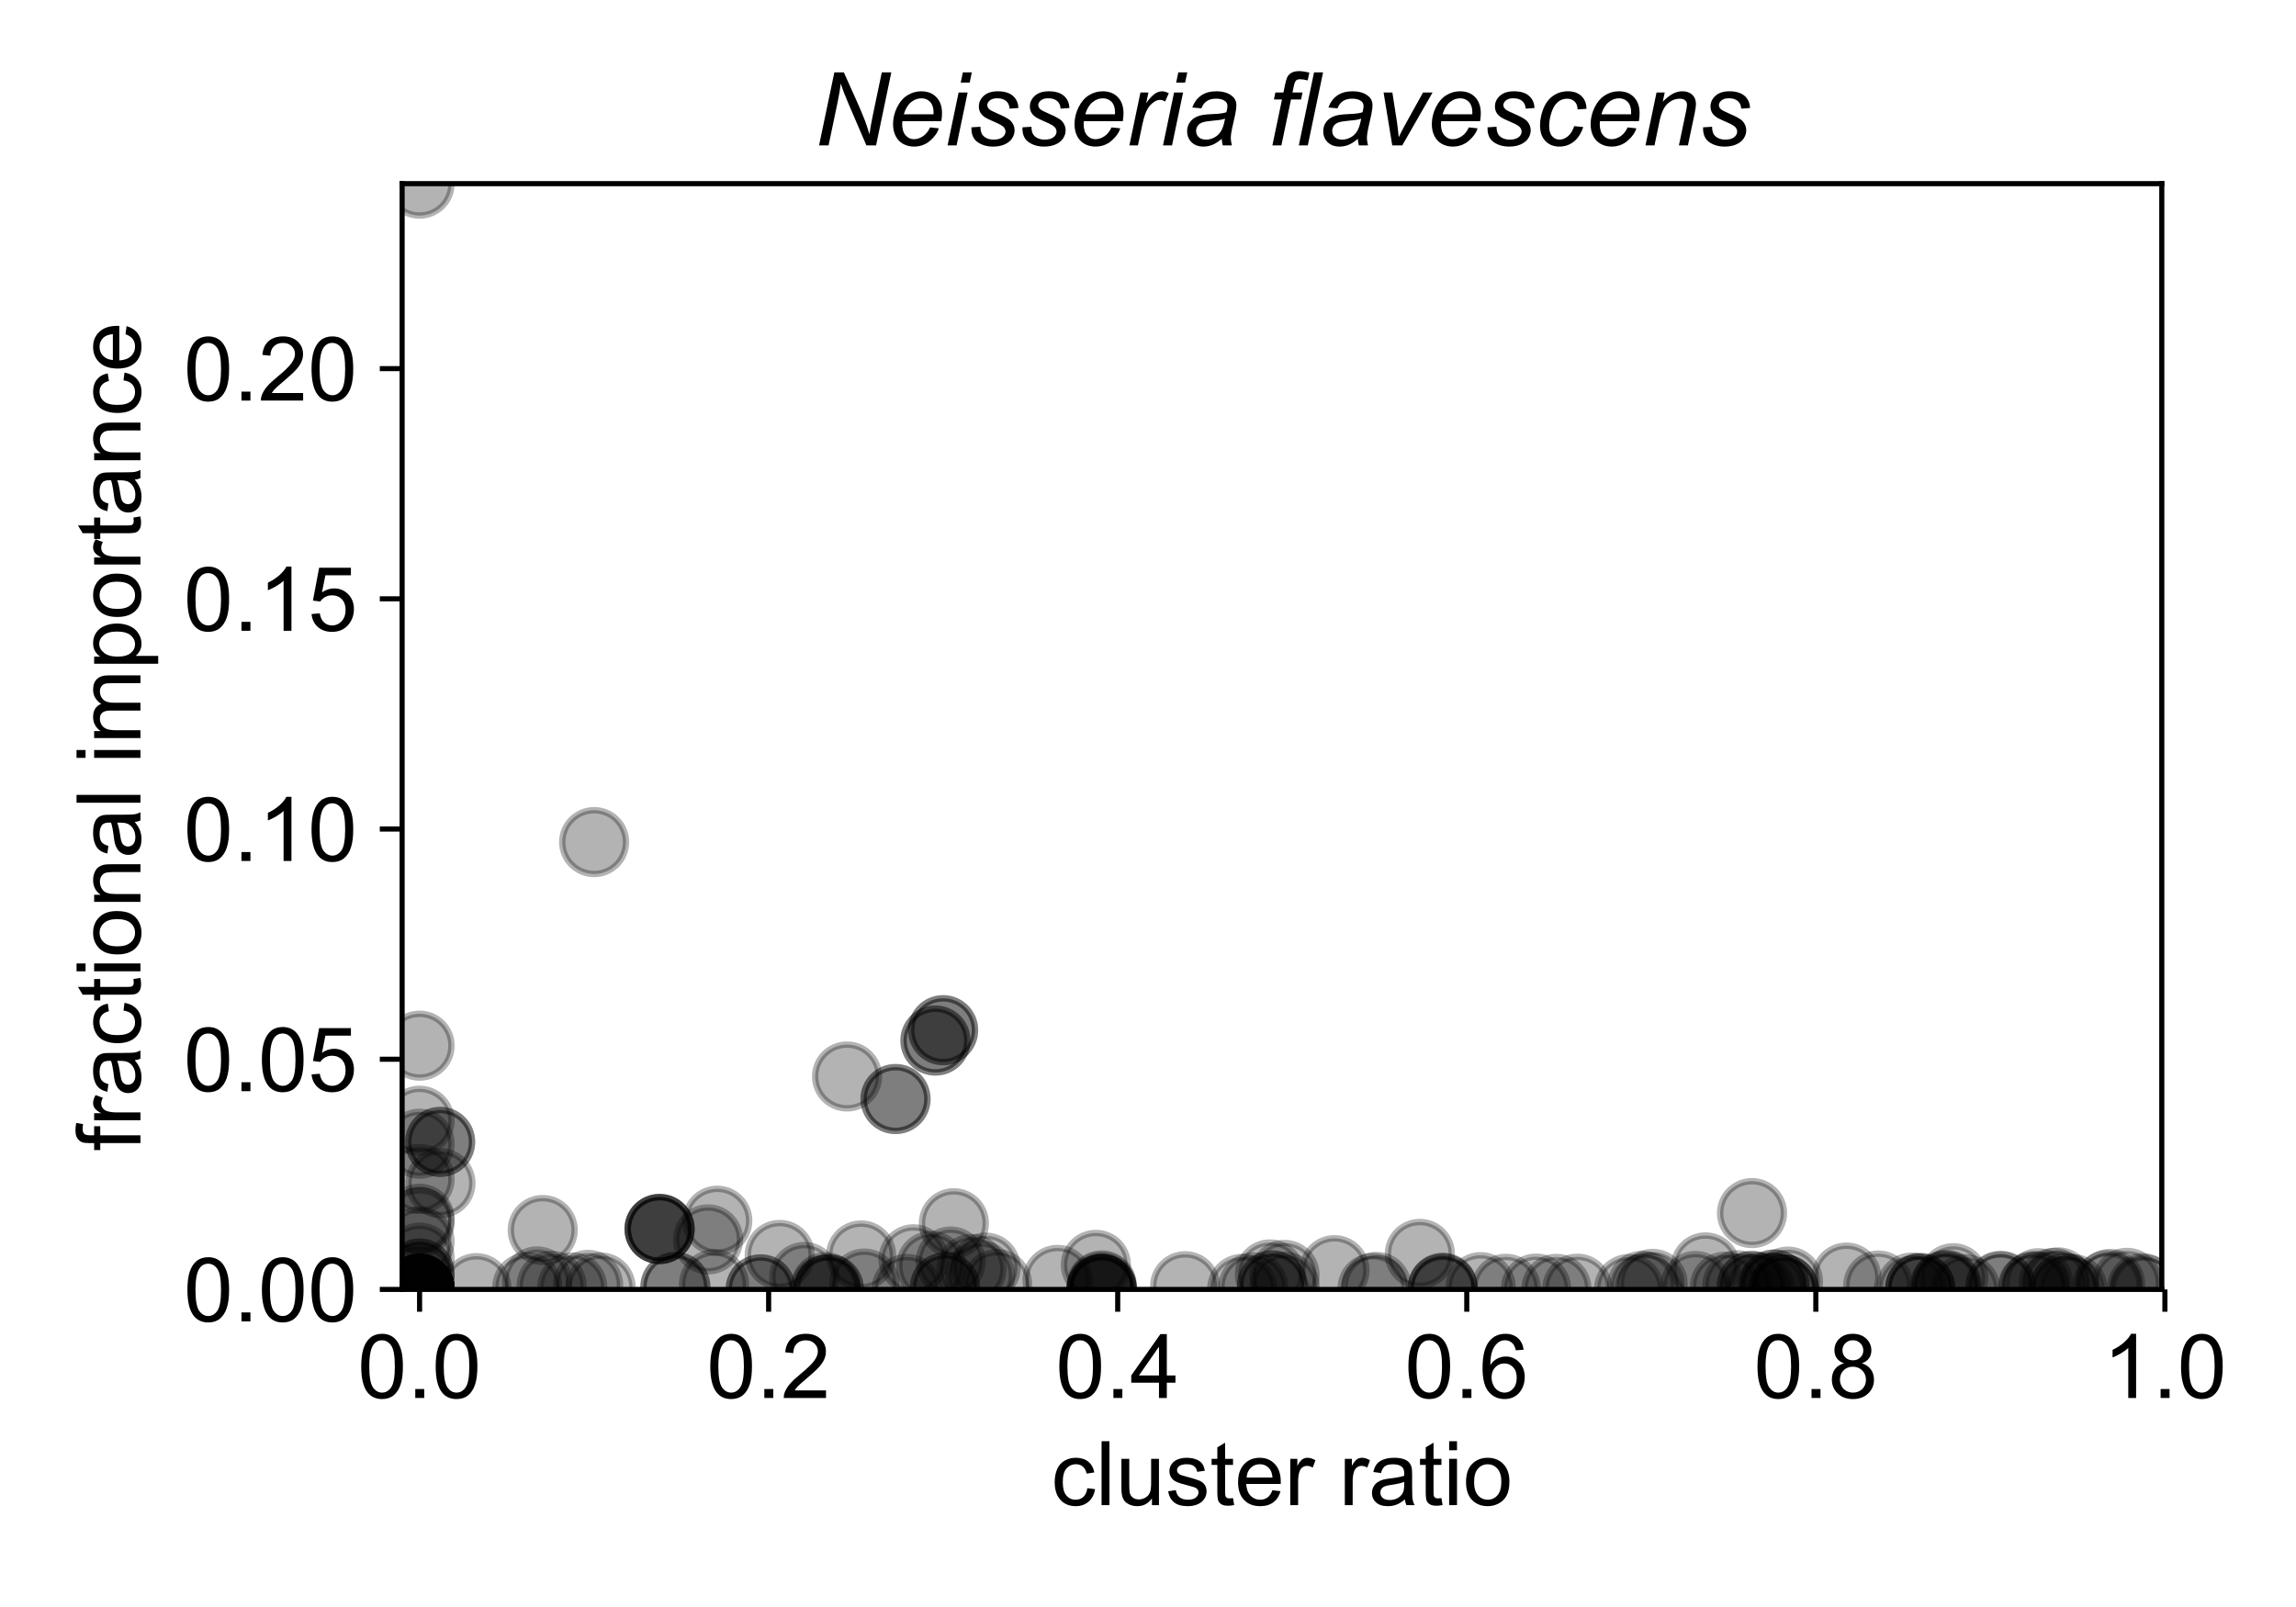 <?xml version="1.0" encoding="utf-8" standalone="no"?>
<!DOCTYPE svg PUBLIC "-//W3C//DTD SVG 1.1//EN"
  "http://www.w3.org/Graphics/SVG/1.1/DTD/svg11.dtd">
<!-- Created with matplotlib (https://matplotlib.org/) -->
<svg height="252pt" version="1.1" viewBox="0 0 360 252" width="360pt" xmlns="http://www.w3.org/2000/svg" xmlns:xlink="http://www.w3.org/1999/xlink">
 <defs>
  <style type="text/css">
*{stroke-linecap:butt;stroke-linejoin:round;}
  </style>
 </defs>
 <g id="figure_1">
  <g id="patch_1">
   <path d="M 0 252 
L 360 252 
L 360 0 
L 0 0 
z
" style="fill:#ffffff;"/>
  </g>
  <g id="axes_1">
   <g id="patch_2">
    <path d="M 63.05 202.2 
L 338.957 202.2 
L 338.957 28.8 
L 63.05 28.8 
z
" style="fill:#ffffff;"/>
   </g>
   <g id="PathCollection_1">
    <defs>
     <path d="M 0 5 
C 1.326 5 2.598 4.473 3.536 3.536 
C 4.473 2.598 5 1.326 5 0 
C 5 -1.326 4.473 -2.598 3.536 -3.536 
C 2.598 -4.473 1.326 -5 0 -5 
C -1.326 -5 -2.598 -4.473 -3.536 -3.536 
C -4.473 -2.598 -5 -1.326 -5 0 
C -5 1.326 -4.473 2.598 -3.536 3.536 
C -2.598 4.473 -1.326 5 0 5 
z
" id="m657a7d533d" style="stroke:#000000;stroke-opacity:0.3;"/>
    </defs>
    <g clip-path="url(#p3e48446764)">
     <use style="fill-opacity:0.3;stroke:#000000;stroke-opacity:0.3;" x="65.787" xlink:href="#m657a7d533d" y="202.146"/>
     <use style="fill-opacity:0.3;stroke:#000000;stroke-opacity:0.3;" x="226.213" xlink:href="#m657a7d533d" y="201.962"/>
     <use style="fill-opacity:0.3;stroke:#000000;stroke-opacity:0.3;" x="65.787" xlink:href="#m657a7d533d" y="202.14"/>
     <use style="fill-opacity:0.3;stroke:#000000;stroke-opacity:0.3;" x="65.787" xlink:href="#m657a7d533d" y="202.019"/>
     <use style="fill-opacity:0.3;stroke:#000000;stroke-opacity:0.3;" x="209.238" xlink:href="#m657a7d533d" y="199.182"/>
     <use style="fill-opacity:0.3;stroke:#000000;stroke-opacity:0.3;" x="306.256" xlink:href="#m657a7d533d" y="200.442"/>
     <use style="fill-opacity:0.3;stroke:#000000;stroke-opacity:0.3;" x="65.787" xlink:href="#m657a7d533d" y="202.2"/>
     <use style="fill-opacity:0.3;stroke:#000000;stroke-opacity:0.3;" x="185.823" xlink:href="#m657a7d533d" y="201.699"/>
     <use style="fill-opacity:0.3;stroke:#000000;stroke-opacity:0.3;" x="289.511" xlink:href="#m657a7d533d" y="200.34"/>
     <use style="fill-opacity:0.3;stroke:#000000;stroke-opacity:0.3;" x="154.546" xlink:href="#m657a7d533d" y="198.779"/>
     <use style="fill-opacity:0.3;stroke:#000000;stroke-opacity:0.3;" x="65.787" xlink:href="#m657a7d533d" y="199.71"/>
     <use style="fill-opacity:0.3;stroke:#000000;stroke-opacity:0.3;" x="244.039" xlink:href="#m657a7d533d" y="202.112"/>
     <use style="fill-opacity:0.3;stroke:#000000;stroke-opacity:0.3;" x="199.476" xlink:href="#m657a7d533d" y="201.567"/>
     <use style="fill-opacity:0.3;stroke:#000000;stroke-opacity:0.3;" x="226.213" xlink:href="#m657a7d533d" y="202.118"/>
     <use style="fill-opacity:0.3;stroke:#000000;stroke-opacity:0.3;" x="149.064" xlink:href="#m657a7d533d" y="197.822"/>
     <use style="fill-opacity:0.3;stroke:#000000;stroke-opacity:0.3;" x="65.787" xlink:href="#m657a7d533d" y="202.105"/>
     <use style="fill-opacity:0.3;stroke:#000000;stroke-opacity:0.3;" x="65.787" xlink:href="#m657a7d533d" y="202.184"/>
     <use style="fill-opacity:0.3;stroke:#000000;stroke-opacity:0.3;" x="119.262" xlink:href="#m657a7d533d" y="202.2"/>
     <use style="fill-opacity:0.3;stroke:#000000;stroke-opacity:0.3;" x="65.787" xlink:href="#m657a7d533d" y="202.166"/>
     <use style="fill-opacity:0.3;stroke:#000000;stroke-opacity:0.3;" x="93.156" xlink:href="#m657a7d533d" y="132.053"/>
     <use style="fill-opacity:0.3;stroke:#000000;stroke-opacity:0.3;" x="65.787" xlink:href="#m657a7d533d" y="202.2"/>
     <use style="fill-opacity:0.3;stroke:#000000;stroke-opacity:0.3;" x="142.18" xlink:href="#m657a7d533d" y="202.126"/>
     <use style="fill-opacity:0.3;stroke:#000000;stroke-opacity:0.3;" x="199.128" xlink:href="#m657a7d533d" y="199.848"/>
     <use style="fill-opacity:0.3;stroke:#000000;stroke-opacity:0.3;" x="153.677" xlink:href="#m657a7d533d" y="199.989"/>
     <use style="fill-opacity:0.3;stroke:#000000;stroke-opacity:0.3;" x="279.689" xlink:href="#m657a7d533d" y="202.2"/>
     <use style="fill-opacity:0.3;stroke:#000000;stroke-opacity:0.3;" x="85.097" xlink:href="#m657a7d533d" y="192.887"/>
     <use style="fill-opacity:0.3;stroke:#000000;stroke-opacity:0.3;" x="304.953" xlink:href="#m657a7d533d" y="201.644"/>
     <use style="fill-opacity:0.3;stroke:#000000;stroke-opacity:0.3;" x="313.678" xlink:href="#m657a7d533d" y="201.726"/>
     <use style="fill-opacity:0.3;stroke:#000000;stroke-opacity:0.3;" x="126.105" xlink:href="#m657a7d533d" y="200.25"/>
     <use style="fill-opacity:0.3;stroke:#000000;stroke-opacity:0.3;" x="305.198" xlink:href="#m657a7d533d" y="201.647"/>
     <use style="fill-opacity:0.3;stroke:#000000;stroke-opacity:0.3;" x="278.191" xlink:href="#m657a7d533d" y="201.443"/>
     <use style="fill-opacity:0.3;stroke:#000000;stroke-opacity:0.3;" x="146" xlink:href="#m657a7d533d" y="198.515"/>
     <use style="fill-opacity:0.3;stroke:#000000;stroke-opacity:0.3;" x="122.257" xlink:href="#m657a7d533d" y="196.789"/>
     <use style="fill-opacity:0.3;stroke:#000000;stroke-opacity:0.3;" x="65.787" xlink:href="#m657a7d533d" y="202.179"/>
     <use style="fill-opacity:0.3;stroke:#000000;stroke-opacity:0.3;" x="103.418" xlink:href="#m657a7d533d" y="192.726"/>
     <use style="fill-opacity:0.3;stroke:#000000;stroke-opacity:0.3;" x="135.017" xlink:href="#m657a7d533d" y="196.87"/>
     <use style="fill-opacity:0.3;stroke:#000000;stroke-opacity:0.3;" x="274.706" xlink:href="#m657a7d533d" y="190.229"/>
     <use style="fill-opacity:0.3;stroke:#000000;stroke-opacity:0.3;" x="129.957" xlink:href="#m657a7d533d" y="202.16"/>
     <use style="fill-opacity:0.3;stroke:#000000;stroke-opacity:0.3;" x="65.787" xlink:href="#m657a7d533d" y="202.193"/>
     <use style="fill-opacity:0.3;stroke:#000000;stroke-opacity:0.3;" x="129.957" xlink:href="#m657a7d533d" y="202.149"/>
     <use style="fill-opacity:0.3;stroke:#000000;stroke-opacity:0.3;" x="132.809" xlink:href="#m657a7d533d" y="168.808"/>
     <use style="fill-opacity:0.3;stroke:#000000;stroke-opacity:0.3;" x="65.787" xlink:href="#m657a7d533d" y="199.71"/>
     <use style="fill-opacity:0.3;stroke:#000000;stroke-opacity:0.3;" x="172.738" xlink:href="#m657a7d533d" y="201.564"/>
     <use style="fill-opacity:0.3;stroke:#000000;stroke-opacity:0.3;" x="65.787" xlink:href="#m657a7d533d" y="202.2"/>
     <use style="fill-opacity:0.3;stroke:#000000;stroke-opacity:0.3;" x="172.738" xlink:href="#m657a7d533d" y="202.175"/>
     <use style="fill-opacity:0.3;stroke:#000000;stroke-opacity:0.3;" x="65.787" xlink:href="#m657a7d533d" y="202.131"/>
     <use style="fill-opacity:0.3;stroke:#000000;stroke-opacity:0.3;" x="103.418" xlink:href="#m657a7d533d" y="192.726"/>
     <use style="fill-opacity:0.3;stroke:#000000;stroke-opacity:0.3;" x="103.418" xlink:href="#m657a7d533d" y="192.726"/>
     <use style="fill-opacity:0.3;stroke:#000000;stroke-opacity:0.3;" x="65.787" xlink:href="#m657a7d533d" y="202.131"/>
     <use style="fill-opacity:0.3;stroke:#000000;stroke-opacity:0.3;" x="140.415" xlink:href="#m657a7d533d" y="172.344"/>
     <use style="fill-opacity:0.3;stroke:#000000;stroke-opacity:0.3;" x="324.981" xlink:href="#m657a7d533d" y="202.147"/>
     <use style="fill-opacity:0.3;stroke:#000000;stroke-opacity:0.3;" x="103.418" xlink:href="#m657a7d533d" y="192.726"/>
     <use style="fill-opacity:0.3;stroke:#000000;stroke-opacity:0.3;" x="135.517" xlink:href="#m657a7d533d" y="201.279"/>
     <use style="fill-opacity:0.3;stroke:#000000;stroke-opacity:0.3;" x="129.442" xlink:href="#m657a7d533d" y="202.193"/>
     <use style="fill-opacity:0.3;stroke:#000000;stroke-opacity:0.3;" x="330.852" xlink:href="#m657a7d533d" y="201.338"/>
     <use style="fill-opacity:0.3;stroke:#000000;stroke-opacity:0.3;" x="333.497" xlink:href="#m657a7d533d" y="201.167"/>
     <use style="fill-opacity:0.3;stroke:#000000;stroke-opacity:0.3;" x="215.222" xlink:href="#m657a7d533d" y="201.986"/>
     <use style="fill-opacity:0.3;stroke:#000000;stroke-opacity:0.3;" x="65.787" xlink:href="#m657a7d533d" y="202.189"/>
     <use style="fill-opacity:0.3;stroke:#000000;stroke-opacity:0.3;" x="215.832" xlink:href="#m657a7d533d" y="201.808"/>
     <use style="fill-opacity:0.3;stroke:#000000;stroke-opacity:0.3;" x="322.008" xlink:href="#m657a7d533d" y="201.177"/>
     <use style="fill-opacity:0.3;stroke:#000000;stroke-opacity:0.3;" x="65.787" xlink:href="#m657a7d533d" y="202.2"/>
     <use style="fill-opacity:0.3;stroke:#000000;stroke-opacity:0.3;" x="89.726" xlink:href="#m657a7d533d" y="201.89"/>
     <use style="fill-opacity:0.3;stroke:#000000;stroke-opacity:0.3;" x="222.625" xlink:href="#m657a7d533d" y="196.631"/>
     <use style="fill-opacity:0.3;stroke:#000000;stroke-opacity:0.3;" x="65.787" xlink:href="#m657a7d533d" y="202.152"/>
     <use style="fill-opacity:0.3;stroke:#000000;stroke-opacity:0.3;" x="294.506" xlink:href="#m657a7d533d" y="201.589"/>
     <use style="fill-opacity:0.3;stroke:#000000;stroke-opacity:0.3;" x="275.851" xlink:href="#m657a7d533d" y="201.87"/>
     <use style="fill-opacity:0.3;stroke:#000000;stroke-opacity:0.3;" x="171.829" xlink:href="#m657a7d533d" y="198.348"/>
     <use style="fill-opacity:0.3;stroke:#000000;stroke-opacity:0.3;" x="172.738" xlink:href="#m657a7d533d" y="202.123"/>
     <use style="fill-opacity:0.3;stroke:#000000;stroke-opacity:0.3;" x="148.165" xlink:href="#m657a7d533d" y="201.872"/>
     <use style="fill-opacity:0.3;stroke:#000000;stroke-opacity:0.3;" x="323.76" xlink:href="#m657a7d533d" y="201.976"/>
     <use style="fill-opacity:0.3;stroke:#000000;stroke-opacity:0.3;" x="129.442" xlink:href="#m657a7d533d" y="201.846"/>
     <use style="fill-opacity:0.3;stroke:#000000;stroke-opacity:0.3;" x="82.674" xlink:href="#m657a7d533d" y="201.866"/>
     <use style="fill-opacity:0.3;stroke:#000000;stroke-opacity:0.3;" x="65.787" xlink:href="#m657a7d533d" y="202.162"/>
     <use style="fill-opacity:0.3;stroke:#000000;stroke-opacity:0.3;" x="301.079" xlink:href="#m657a7d533d" y="202.058"/>
     <use style="fill-opacity:0.3;stroke:#000000;stroke-opacity:0.3;" x="65.787" xlink:href="#m657a7d533d" y="179.352"/>
     <use style="fill-opacity:0.3;stroke:#000000;stroke-opacity:0.3;" x="65.787" xlink:href="#m657a7d533d" y="175.747"/>
     <use style="fill-opacity:0.3;stroke:#000000;stroke-opacity:0.3;" x="65.787" xlink:href="#m657a7d533d" y="197.214"/>
     <use style="fill-opacity:0.3;stroke:#000000;stroke-opacity:0.3;" x="65.787" xlink:href="#m657a7d533d" y="191.645"/>
     <use style="fill-opacity:0.3;stroke:#000000;stroke-opacity:0.3;" x="65.787" xlink:href="#m657a7d533d" y="184.888"/>
     <use style="fill-opacity:0.3;stroke:#000000;stroke-opacity:0.3;" x="65.787" xlink:href="#m657a7d533d" y="163.975"/>
     <use style="fill-opacity:0.3;stroke:#000000;stroke-opacity:0.3;" x="65.787" xlink:href="#m657a7d533d" y="194.676"/>
     <use style="fill-opacity:0.3;stroke:#000000;stroke-opacity:0.3;" x="65.787" xlink:href="#m657a7d533d" y="191.12"/>
     <use style="fill-opacity:0.3;stroke:#000000;stroke-opacity:0.3;" x="105.893" xlink:href="#m657a7d533d" y="201.879"/>
     <use style="fill-opacity:0.3;stroke:#000000;stroke-opacity:0.3;" x="65.787" xlink:href="#m657a7d533d" y="202.2"/>
     <use style="fill-opacity:0.3;stroke:#000000;stroke-opacity:0.3;" x="69.061" xlink:href="#m657a7d533d" y="185.532"/>
     <use style="fill-opacity:0.3;stroke:#000000;stroke-opacity:0.3;" x="111.025" xlink:href="#m657a7d533d" y="194.353"/>
     <use style="fill-opacity:0.3;stroke:#000000;stroke-opacity:0.3;" x="146.671" xlink:href="#m657a7d533d" y="163.176"/>
     <use style="fill-opacity:0.3;stroke:#000000;stroke-opacity:0.3;" x="69.013" xlink:href="#m657a7d533d" y="179.069"/>
     <use style="fill-opacity:0.3;stroke:#000000;stroke-opacity:0.3;" x="146.671" xlink:href="#m657a7d533d" y="163.176"/>
     <use style="fill-opacity:0.3;stroke:#000000;stroke-opacity:0.3;" x="69.013" xlink:href="#m657a7d533d" y="179.069"/>
     <use style="fill-opacity:0.3;stroke:#000000;stroke-opacity:0.3;" x="247.323" xlink:href="#m657a7d533d" y="202.086"/>
     <use style="fill-opacity:0.3;stroke:#000000;stroke-opacity:0.3;" x="119.262" xlink:href="#m657a7d533d" y="202.182"/>
     <use style="fill-opacity:0.3;stroke:#000000;stroke-opacity:0.3;" x="84.213" xlink:href="#m657a7d533d" y="200.946"/>
     <use style="fill-opacity:0.3;stroke:#000000;stroke-opacity:0.3;" x="65.787" xlink:href="#m657a7d533d" y="202.155"/>
     <use style="fill-opacity:0.3;stroke:#000000;stroke-opacity:0.3;" x="65.787" xlink:href="#m657a7d533d" y="202.108"/>
     <use style="fill-opacity:0.3;stroke:#000000;stroke-opacity:0.3;" x="201.43" xlink:href="#m657a7d533d" y="201.797"/>
     <use style="fill-opacity:0.3;stroke:#000000;stroke-opacity:0.3;" x="65.787" xlink:href="#m657a7d533d" y="202.183"/>
     <use style="fill-opacity:0.3;stroke:#000000;stroke-opacity:0.3;" x="94.174" xlink:href="#m657a7d533d" y="201.895"/>
     <use style="fill-opacity:0.3;stroke:#000000;stroke-opacity:0.3;" x="301.079" xlink:href="#m657a7d533d" y="202.058"/>
     <use style="fill-opacity:0.3;stroke:#000000;stroke-opacity:0.3;" x="147.875" xlink:href="#m657a7d533d" y="161.549"/>
     <use style="fill-opacity:0.3;stroke:#000000;stroke-opacity:0.3;" x="147.875" xlink:href="#m657a7d533d" y="161.549"/>
     <use style="fill-opacity:0.3;stroke:#000000;stroke-opacity:0.3;" x="92.21" xlink:href="#m657a7d533d" y="201.487"/>
     <use style="fill-opacity:0.3;stroke:#000000;stroke-opacity:0.3;" x="313.694" xlink:href="#m657a7d533d" y="201.629"/>
     <use style="fill-opacity:0.3;stroke:#000000;stroke-opacity:0.3;" x="65.787" xlink:href="#m657a7d533d" y="200.404"/>
     <use style="fill-opacity:0.3;stroke:#000000;stroke-opacity:0.3;" x="318.743" xlink:href="#m657a7d533d" y="201.833"/>
     <use style="fill-opacity:0.3;stroke:#000000;stroke-opacity:0.3;" x="305.176" xlink:href="#m657a7d533d" y="201.452"/>
     <use style="fill-opacity:0.3;stroke:#000000;stroke-opacity:0.3;" x="240.84" xlink:href="#m657a7d533d" y="202.067"/>
     <use style="fill-opacity:0.3;stroke:#000000;stroke-opacity:0.3;" x="201.414" xlink:href="#m657a7d533d" y="199.924"/>
     <use style="fill-opacity:0.3;stroke:#000000;stroke-opacity:0.3;" x="270.464" xlink:href="#m657a7d533d" y="201.774"/>
     <use style="fill-opacity:0.3;stroke:#000000;stroke-opacity:0.3;" x="272.42" xlink:href="#m657a7d533d" y="201.548"/>
     <use style="fill-opacity:0.3;stroke:#000000;stroke-opacity:0.3;" x="140.415" xlink:href="#m657a7d533d" y="172.344"/>
     <use style="fill-opacity:0.3;stroke:#000000;stroke-opacity:0.3;" x="65.787" xlink:href="#m657a7d533d" y="202.193"/>
     <use style="fill-opacity:0.3;stroke:#000000;stroke-opacity:0.3;" x="65.787" xlink:href="#m657a7d533d" y="28.8"/>
     <use style="fill-opacity:0.3;stroke:#000000;stroke-opacity:0.3;" x="65.787" xlink:href="#m657a7d533d" y="202.2"/>
     <use style="fill-opacity:0.3;stroke:#000000;stroke-opacity:0.3;" x="112.467" xlink:href="#m657a7d533d" y="191.425"/>
     <use style="fill-opacity:0.3;stroke:#000000;stroke-opacity:0.3;" x="149.559" xlink:href="#m657a7d533d" y="191.818"/>
     <use style="fill-opacity:0.3;stroke:#000000;stroke-opacity:0.3;" x="172.738" xlink:href="#m657a7d533d" y="202.123"/>
     <use style="fill-opacity:0.3;stroke:#000000;stroke-opacity:0.3;" x="323.76" xlink:href="#m657a7d533d" y="201.976"/>
     <use style="fill-opacity:0.3;stroke:#000000;stroke-opacity:0.3;" x="148.165" xlink:href="#m657a7d533d" y="201.872"/>
     <use style="fill-opacity:0.3;stroke:#000000;stroke-opacity:0.3;" x="152.33" xlink:href="#m657a7d533d" y="198.996"/>
     <use style="fill-opacity:0.3;stroke:#000000;stroke-opacity:0.3;" x="65.787" xlink:href="#m657a7d533d" y="202.189"/>
     <use style="fill-opacity:0.3;stroke:#000000;stroke-opacity:0.3;" x="143.234" xlink:href="#m657a7d533d" y="197.476"/>
     <use style="fill-opacity:0.3;stroke:#000000;stroke-opacity:0.3;" x="65.787" xlink:href="#m657a7d533d" y="202.193"/>
     <use style="fill-opacity:0.3;stroke:#000000;stroke-opacity:0.3;" x="279.689" xlink:href="#m657a7d533d" y="202.2"/>
     <use style="fill-opacity:0.3;stroke:#000000;stroke-opacity:0.3;" x="65.787" xlink:href="#m657a7d533d" y="202.199"/>
     <use style="fill-opacity:0.3;stroke:#000000;stroke-opacity:0.3;" x="65.787" xlink:href="#m657a7d533d" y="202.135"/>
     <use style="fill-opacity:0.3;stroke:#000000;stroke-opacity:0.3;" x="267.413" xlink:href="#m657a7d533d" y="198.747"/>
     <use style="fill-opacity:0.3;stroke:#000000;stroke-opacity:0.3;" x="330.476" xlink:href="#m657a7d533d" y="201.535"/>
     <use style="fill-opacity:0.3;stroke:#000000;stroke-opacity:0.3;" x="308.168" xlink:href="#m657a7d533d" y="202.172"/>
     <use style="fill-opacity:0.3;stroke:#000000;stroke-opacity:0.3;" x="172.738" xlink:href="#m657a7d533d" y="201.761"/>
     <use style="fill-opacity:0.3;stroke:#000000;stroke-opacity:0.3;" x="336.22" xlink:href="#m657a7d533d" y="202.189"/>
     <use style="fill-opacity:0.3;stroke:#000000;stroke-opacity:0.3;" x="257.491" xlink:href="#m657a7d533d" y="201.629"/>
     <use style="fill-opacity:0.3;stroke:#000000;stroke-opacity:0.3;" x="172.738" xlink:href="#m657a7d533d" y="202.077"/>
     <use style="fill-opacity:0.3;stroke:#000000;stroke-opacity:0.3;" x="65.787" xlink:href="#m657a7d533d" y="202.2"/>
     <use style="fill-opacity:0.3;stroke:#000000;stroke-opacity:0.3;" x="74.699" xlink:href="#m657a7d533d" y="202.001"/>
     <use style="fill-opacity:0.3;stroke:#000000;stroke-opacity:0.3;" x="65.787" xlink:href="#m657a7d533d" y="202.2"/>
     <use style="fill-opacity:0.3;stroke:#000000;stroke-opacity:0.3;" x="111.955" xlink:href="#m657a7d533d" y="201.407"/>
     <use style="fill-opacity:0.3;stroke:#000000;stroke-opacity:0.3;" x="226.213" xlink:href="#m657a7d533d" y="201.962"/>
     <use style="fill-opacity:0.3;stroke:#000000;stroke-opacity:0.3;" x="299.742" xlink:href="#m657a7d533d" y="201.911"/>
     <use style="fill-opacity:0.3;stroke:#000000;stroke-opacity:0.3;" x="319.596" xlink:href="#m657a7d533d" y="201.23"/>
     <use style="fill-opacity:0.3;stroke:#000000;stroke-opacity:0.3;" x="165.817" xlink:href="#m657a7d533d" y="200.708"/>
     <use style="fill-opacity:0.3;stroke:#000000;stroke-opacity:0.3;" x="65.787" xlink:href="#m657a7d533d" y="202.199"/>
     <use style="fill-opacity:0.3;stroke:#000000;stroke-opacity:0.3;" x="301.079" xlink:href="#m657a7d533d" y="201.947"/>
     <use style="fill-opacity:0.3;stroke:#000000;stroke-opacity:0.3;" x="232.155" xlink:href="#m657a7d533d" y="201.844"/>
     <use style="fill-opacity:0.3;stroke:#000000;stroke-opacity:0.3;" x="277.778" xlink:href="#m657a7d533d" y="201.932"/>
     <use style="fill-opacity:0.3;stroke:#000000;stroke-opacity:0.3;" x="278.203" xlink:href="#m657a7d533d" y="201.423"/>
     <use style="fill-opacity:0.3;stroke:#000000;stroke-opacity:0.3;" x="105.893" xlink:href="#m657a7d533d" y="201.777"/>
     <use style="fill-opacity:0.3;stroke:#000000;stroke-opacity:0.3;" x="318.941" xlink:href="#m657a7d533d" y="201.665"/>
     <use style="fill-opacity:0.3;stroke:#000000;stroke-opacity:0.3;" x="236.109" xlink:href="#m657a7d533d" y="202.102"/>
     <use style="fill-opacity:0.3;stroke:#000000;stroke-opacity:0.3;" x="259.129" xlink:href="#m657a7d533d" y="201.33"/>
     <use style="fill-opacity:0.3;stroke:#000000;stroke-opacity:0.3;" x="65.787" xlink:href="#m657a7d533d" y="202.189"/>
     <use style="fill-opacity:0.3;stroke:#000000;stroke-opacity:0.3;" x="196.505" xlink:href="#m657a7d533d" y="201.875"/>
     <use style="fill-opacity:0.3;stroke:#000000;stroke-opacity:0.3;" x="65.787" xlink:href="#m657a7d533d" y="202.107"/>
     <use style="fill-opacity:0.3;stroke:#000000;stroke-opacity:0.3;" x="65.787" xlink:href="#m657a7d533d" y="202.055"/>
     <use style="fill-opacity:0.3;stroke:#000000;stroke-opacity:0.3;" x="265.848" xlink:href="#m657a7d533d" y="201.662"/>
     <use style="fill-opacity:0.3;stroke:#000000;stroke-opacity:0.3;" x="86.487" xlink:href="#m657a7d533d" y="201.64"/>
     <use style="fill-opacity:0.3;stroke:#000000;stroke-opacity:0.3;" x="65.787" xlink:href="#m657a7d533d" y="202.093"/>
     <use style="fill-opacity:0.3;stroke:#000000;stroke-opacity:0.3;" x="322.713" xlink:href="#m657a7d533d" y="201.091"/>
     <use style="fill-opacity:0.3;stroke:#000000;stroke-opacity:0.3;" x="156.331" xlink:href="#m657a7d533d" y="201.367"/>
     <use style="fill-opacity:0.3;stroke:#000000;stroke-opacity:0.3;" x="199.476" xlink:href="#m657a7d533d" y="201.567"/>
     <use style="fill-opacity:0.3;stroke:#000000;stroke-opacity:0.3;" x="258.299" xlink:href="#m657a7d533d" y="201.82"/>
     <use style="fill-opacity:0.3;stroke:#000000;stroke-opacity:0.3;" x="335.869" xlink:href="#m657a7d533d" y="201.985"/>
     <use style="fill-opacity:0.3;stroke:#000000;stroke-opacity:0.3;" x="194.773" xlink:href="#m657a7d533d" y="202.115"/>
     <use style="fill-opacity:0.3;stroke:#000000;stroke-opacity:0.3;" x="65.787" xlink:href="#m657a7d533d" y="202.2"/>
     <use style="fill-opacity:0.3;stroke:#000000;stroke-opacity:0.3;" x="274.69" xlink:href="#m657a7d533d" y="201.658"/>
     <use style="fill-opacity:0.3;stroke:#000000;stroke-opacity:0.3;" x="274.69" xlink:href="#m657a7d533d" y="201.658"/>
     <use style="fill-opacity:0.3;stroke:#000000;stroke-opacity:0.3;" x="280.349" xlink:href="#m657a7d533d" y="200.971"/>
     <use style="fill-opacity:0.3;stroke:#000000;stroke-opacity:0.3;" x="279.689" xlink:href="#m657a7d533d" y="202.193"/>
     <use style="fill-opacity:0.3;stroke:#000000;stroke-opacity:0.3;" x="255.428" xlink:href="#m657a7d533d" y="202.13"/>
    </g>
   </g>
   <g id="matplotlib.axis_1">
    <g id="xtick_1">
     <g id="line2d_1">
      <defs>
       <path d="M 0 0 
L 0 3.5 
" id="m632048edb7" style="stroke:#000000;stroke-width:0.8;"/>
      </defs>
      <g>
       <use style="stroke:#000000;stroke-width:0.8;" x="65.787" xlink:href="#m632048edb7" y="202.2"/>
      </g>
     </g>
     <g id="text_1">
      <!-- 0.0 -->
      <defs>
       <path d="M 4.156 35.297 
Q 4.156 48 6.766 55.734 
Q 9.375 63.484 14.516 67.672 
Q 19.672 71.875 27.484 71.875 
Q 33.25 71.875 37.594 69.547 
Q 41.938 67.234 44.766 62.859 
Q 47.609 58.5 49.219 52.219 
Q 50.828 45.953 50.828 35.297 
Q 50.828 22.703 48.234 14.969 
Q 45.656 7.234 40.5 3 
Q 35.359 -1.219 27.484 -1.219 
Q 17.141 -1.219 11.234 6.203 
Q 4.156 15.141 4.156 35.297 
z
M 13.188 35.297 
Q 13.188 17.672 17.312 11.828 
Q 21.438 6 27.484 6 
Q 33.547 6 37.672 11.859 
Q 41.797 17.719 41.797 35.297 
Q 41.797 52.984 37.672 58.781 
Q 33.547 64.594 27.391 64.594 
Q 21.344 64.594 17.719 59.469 
Q 13.188 52.938 13.188 35.297 
z
" id="ArialMT-48"/>
       <path d="M 9.078 0 
L 9.078 10.016 
L 19.094 10.016 
L 19.094 0 
z
" id="ArialMT-46"/>
      </defs>
      <g transform="translate(56.057 219.221)scale(0.14 -0.14)">
       <use xlink:href="#ArialMT-48"/>
       <use x="55.615" xlink:href="#ArialMT-46"/>
       <use x="83.398" xlink:href="#ArialMT-48"/>
      </g>
     </g>
    </g>
    <g id="xtick_2">
     <g id="line2d_2">
      <g>
       <use style="stroke:#000000;stroke-width:0.8;" x="120.518" xlink:href="#m632048edb7" y="202.2"/>
      </g>
     </g>
     <g id="text_2">
      <!-- 0.2 -->
      <defs>
       <path d="M 50.344 8.453 
L 50.344 0 
L 3.031 0 
Q 2.938 3.172 4.047 6.109 
Q 5.859 10.938 9.828 15.625 
Q 13.812 20.312 21.344 26.469 
Q 33.016 36.031 37.109 41.625 
Q 41.219 47.219 41.219 52.203 
Q 41.219 57.422 37.469 61 
Q 33.734 64.594 27.734 64.594 
Q 21.391 64.594 17.578 60.781 
Q 13.766 56.984 13.719 50.25 
L 4.688 51.172 
Q 5.609 61.281 11.656 66.578 
Q 17.719 71.875 27.938 71.875 
Q 38.234 71.875 44.234 66.156 
Q 50.25 60.453 50.25 52 
Q 50.25 47.703 48.484 43.547 
Q 46.734 39.406 42.656 34.812 
Q 38.578 30.219 29.109 22.219 
Q 21.188 15.578 18.938 13.203 
Q 16.703 10.844 15.234 8.453 
z
" id="ArialMT-50"/>
      </defs>
      <g transform="translate(110.788 219.221)scale(0.14 -0.14)">
       <use xlink:href="#ArialMT-48"/>
       <use x="55.615" xlink:href="#ArialMT-46"/>
       <use x="83.398" xlink:href="#ArialMT-50"/>
      </g>
     </g>
    </g>
    <g id="xtick_3">
     <g id="line2d_3">
      <g>
       <use style="stroke:#000000;stroke-width:0.8;" x="175.25" xlink:href="#m632048edb7" y="202.2"/>
      </g>
     </g>
     <g id="text_3">
      <!-- 0.4 -->
      <defs>
       <path d="M 32.328 0 
L 32.328 17.141 
L 1.266 17.141 
L 1.266 25.203 
L 33.938 71.578 
L 41.109 71.578 
L 41.109 25.203 
L 50.781 25.203 
L 50.781 17.141 
L 41.109 17.141 
L 41.109 0 
z
M 32.328 25.203 
L 32.328 57.469 
L 9.906 25.203 
z
" id="ArialMT-52"/>
      </defs>
      <g transform="translate(165.52 219.221)scale(0.14 -0.14)">
       <use xlink:href="#ArialMT-48"/>
       <use x="55.615" xlink:href="#ArialMT-46"/>
       <use x="83.398" xlink:href="#ArialMT-52"/>
      </g>
     </g>
    </g>
    <g id="xtick_4">
     <g id="line2d_4">
      <g>
       <use style="stroke:#000000;stroke-width:0.8;" x="229.981" xlink:href="#m632048edb7" y="202.2"/>
      </g>
     </g>
     <g id="text_4">
      <!-- 0.6 -->
      <defs>
       <path d="M 49.75 54.047 
L 41.016 53.375 
Q 39.844 58.547 37.703 60.891 
Q 34.125 64.656 28.906 64.656 
Q 24.703 64.656 21.531 62.312 
Q 17.391 59.281 14.984 53.469 
Q 12.594 47.656 12.5 36.922 
Q 15.672 41.75 20.266 44.094 
Q 24.859 46.438 29.891 46.438 
Q 38.672 46.438 44.844 39.969 
Q 51.031 33.5 51.031 23.25 
Q 51.031 16.5 48.125 10.719 
Q 45.219 4.938 40.141 1.859 
Q 35.062 -1.219 28.609 -1.219 
Q 17.625 -1.219 10.688 6.859 
Q 3.766 14.938 3.766 33.5 
Q 3.766 54.25 11.422 63.672 
Q 18.109 71.875 29.438 71.875 
Q 37.891 71.875 43.281 67.141 
Q 48.688 62.406 49.75 54.047 
z
M 13.875 23.188 
Q 13.875 18.656 15.797 14.5 
Q 17.719 10.359 21.188 8.172 
Q 24.656 6 28.469 6 
Q 34.031 6 38.031 10.484 
Q 42.047 14.984 42.047 22.703 
Q 42.047 30.125 38.078 34.391 
Q 34.125 38.672 28.125 38.672 
Q 22.172 38.672 18.016 34.391 
Q 13.875 30.125 13.875 23.188 
z
" id="ArialMT-54"/>
      </defs>
      <g transform="translate(220.251 219.221)scale(0.14 -0.14)">
       <use xlink:href="#ArialMT-48"/>
       <use x="55.615" xlink:href="#ArialMT-46"/>
       <use x="83.398" xlink:href="#ArialMT-54"/>
      </g>
     </g>
    </g>
    <g id="xtick_5">
     <g id="line2d_5">
      <g>
       <use style="stroke:#000000;stroke-width:0.8;" x="284.713" xlink:href="#m632048edb7" y="202.2"/>
      </g>
     </g>
     <g id="text_5">
      <!-- 0.8 -->
      <defs>
       <path d="M 17.672 38.812 
Q 12.203 40.828 9.562 44.531 
Q 6.938 48.25 6.938 53.422 
Q 6.938 61.234 12.547 66.547 
Q 18.172 71.875 27.484 71.875 
Q 36.859 71.875 42.578 66.422 
Q 48.297 60.984 48.297 53.172 
Q 48.297 48.188 45.672 44.5 
Q 43.062 40.828 37.75 38.812 
Q 44.344 36.672 47.781 31.875 
Q 51.219 27.094 51.219 20.453 
Q 51.219 11.281 44.719 5.031 
Q 38.234 -1.219 27.641 -1.219 
Q 17.047 -1.219 10.547 5.047 
Q 4.047 11.328 4.047 20.703 
Q 4.047 27.688 7.594 32.391 
Q 11.141 37.109 17.672 38.812 
z
M 15.922 53.719 
Q 15.922 48.641 19.188 45.406 
Q 22.469 42.188 27.688 42.188 
Q 32.766 42.188 36.016 45.375 
Q 39.266 48.578 39.266 53.219 
Q 39.266 58.062 35.906 61.359 
Q 32.562 64.656 27.594 64.656 
Q 22.562 64.656 19.234 61.422 
Q 15.922 58.203 15.922 53.719 
z
M 13.094 20.656 
Q 13.094 16.891 14.875 13.375 
Q 16.656 9.859 20.172 7.922 
Q 23.688 6 27.734 6 
Q 34.031 6 38.125 10.047 
Q 42.234 14.109 42.234 20.359 
Q 42.234 26.703 38.016 30.859 
Q 33.797 35.016 27.438 35.016 
Q 21.234 35.016 17.156 30.906 
Q 13.094 26.812 13.094 20.656 
z
" id="ArialMT-56"/>
      </defs>
      <g transform="translate(274.983 219.221)scale(0.14 -0.14)">
       <use xlink:href="#ArialMT-48"/>
       <use x="55.615" xlink:href="#ArialMT-46"/>
       <use x="83.398" xlink:href="#ArialMT-56"/>
      </g>
     </g>
    </g>
    <g id="xtick_6">
     <g id="line2d_6">
      <g>
       <use style="stroke:#000000;stroke-width:0.8;" x="339.445" xlink:href="#m632048edb7" y="202.2"/>
      </g>
     </g>
     <g id="text_6">
      <!-- 1.0 -->
      <defs>
       <path d="M 37.25 0 
L 28.469 0 
L 28.469 56 
Q 25.297 52.984 20.141 49.953 
Q 14.984 46.922 10.891 45.406 
L 10.891 53.906 
Q 18.266 57.375 23.781 62.297 
Q 29.297 67.234 31.594 71.875 
L 37.25 71.875 
z
" id="ArialMT-49"/>
      </defs>
      <g transform="translate(329.715 219.221)scale(0.14 -0.14)">
       <use xlink:href="#ArialMT-49"/>
       <use x="55.615" xlink:href="#ArialMT-46"/>
       <use x="83.398" xlink:href="#ArialMT-48"/>
      </g>
     </g>
    </g>
    <g id="text_7">
     <!-- cluster ratio -->
     <defs>
      <path d="M 40.438 19 
L 49.078 17.875 
Q 47.656 8.938 41.812 3.875 
Q 35.984 -1.172 27.484 -1.172 
Q 16.844 -1.172 10.375 5.781 
Q 3.906 12.75 3.906 25.734 
Q 3.906 34.125 6.688 40.422 
Q 9.469 46.734 15.156 49.875 
Q 20.844 53.031 27.547 53.031 
Q 35.984 53.031 41.359 48.75 
Q 46.734 44.484 48.25 36.625 
L 39.703 35.297 
Q 38.484 40.531 35.375 43.156 
Q 32.281 45.797 27.875 45.797 
Q 21.234 45.797 17.078 41.031 
Q 12.938 36.281 12.938 25.984 
Q 12.938 15.531 16.938 10.797 
Q 20.953 6.062 27.391 6.062 
Q 32.562 6.062 36.031 9.234 
Q 39.5 12.406 40.438 19 
z
" id="ArialMT-99"/>
      <path d="M 6.391 0 
L 6.391 71.578 
L 15.188 71.578 
L 15.188 0 
z
" id="ArialMT-108"/>
      <path d="M 40.578 0 
L 40.578 7.625 
Q 34.516 -1.172 24.125 -1.172 
Q 19.531 -1.172 15.547 0.578 
Q 11.578 2.344 9.641 5 
Q 7.719 7.672 6.938 11.531 
Q 6.391 14.109 6.391 19.734 
L 6.391 51.859 
L 15.188 51.859 
L 15.188 23.094 
Q 15.188 16.219 15.719 13.812 
Q 16.547 10.359 19.234 8.375 
Q 21.922 6.391 25.875 6.391 
Q 29.828 6.391 33.297 8.422 
Q 36.766 10.453 38.203 13.938 
Q 39.656 17.438 39.656 24.078 
L 39.656 51.859 
L 48.438 51.859 
L 48.438 0 
z
" id="ArialMT-117"/>
      <path d="M 3.078 15.484 
L 11.766 16.844 
Q 12.5 11.625 15.844 8.844 
Q 19.188 6.062 25.203 6.062 
Q 31.25 6.062 34.172 8.516 
Q 37.109 10.984 37.109 14.312 
Q 37.109 17.281 34.516 19 
Q 32.719 20.172 25.531 21.969 
Q 15.875 24.422 12.141 26.203 
Q 8.406 27.984 6.469 31.125 
Q 4.547 34.281 4.547 38.094 
Q 4.547 41.547 6.125 44.5 
Q 7.719 47.469 10.453 49.422 
Q 12.5 50.922 16.031 51.969 
Q 19.578 53.031 23.641 53.031 
Q 29.734 53.031 34.344 51.266 
Q 38.969 49.516 41.156 46.5 
Q 43.359 43.5 44.188 38.484 
L 35.594 37.312 
Q 35.016 41.312 32.203 43.547 
Q 29.391 45.797 24.266 45.797 
Q 18.219 45.797 15.625 43.797 
Q 13.031 41.797 13.031 39.109 
Q 13.031 37.406 14.109 36.031 
Q 15.188 34.625 17.484 33.688 
Q 18.797 33.203 25.25 31.453 
Q 34.578 28.953 38.25 27.359 
Q 41.938 25.781 44.031 22.75 
Q 46.141 19.734 46.141 15.234 
Q 46.141 10.844 43.578 6.953 
Q 41.016 3.078 36.172 0.953 
Q 31.344 -1.172 25.25 -1.172 
Q 15.141 -1.172 9.844 3.031 
Q 4.547 7.234 3.078 15.484 
z
" id="ArialMT-115"/>
      <path d="M 25.781 7.859 
L 27.047 0.094 
Q 23.344 -0.688 20.406 -0.688 
Q 15.625 -0.688 12.984 0.828 
Q 10.359 2.344 9.281 4.812 
Q 8.203 7.281 8.203 15.188 
L 8.203 45.016 
L 1.766 45.016 
L 1.766 51.859 
L 8.203 51.859 
L 8.203 64.703 
L 16.938 69.969 
L 16.938 51.859 
L 25.781 51.859 
L 25.781 45.016 
L 16.938 45.016 
L 16.938 14.703 
Q 16.938 10.938 17.406 9.859 
Q 17.875 8.797 18.922 8.156 
Q 19.969 7.516 21.922 7.516 
Q 23.391 7.516 25.781 7.859 
z
" id="ArialMT-116"/>
      <path d="M 42.094 16.703 
L 51.172 15.578 
Q 49.031 7.625 43.219 3.219 
Q 37.406 -1.172 28.375 -1.172 
Q 17 -1.172 10.328 5.828 
Q 3.656 12.844 3.656 25.484 
Q 3.656 38.578 10.391 45.797 
Q 17.141 53.031 27.875 53.031 
Q 38.281 53.031 44.875 45.953 
Q 51.469 38.875 51.469 26.031 
Q 51.469 25.25 51.422 23.688 
L 12.75 23.688 
Q 13.234 15.141 17.578 10.594 
Q 21.922 6.062 28.422 6.062 
Q 33.25 6.062 36.672 8.594 
Q 40.094 11.141 42.094 16.703 
z
M 13.234 30.906 
L 42.188 30.906 
Q 41.609 37.453 38.875 40.719 
Q 34.672 45.797 27.984 45.797 
Q 21.922 45.797 17.797 41.75 
Q 13.672 37.703 13.234 30.906 
z
" id="ArialMT-101"/>
      <path d="M 6.5 0 
L 6.5 51.859 
L 14.406 51.859 
L 14.406 44 
Q 17.438 49.516 20 51.266 
Q 22.562 53.031 25.641 53.031 
Q 30.078 53.031 34.672 50.203 
L 31.641 42.047 
Q 28.422 43.953 25.203 43.953 
Q 22.312 43.953 20.016 42.219 
Q 17.719 40.484 16.75 37.406 
Q 15.281 32.719 15.281 27.156 
L 15.281 0 
z
" id="ArialMT-114"/>
      <path id="ArialMT-32"/>
      <path d="M 40.438 6.391 
Q 35.547 2.25 31.031 0.531 
Q 26.516 -1.172 21.344 -1.172 
Q 12.797 -1.172 8.203 3 
Q 3.609 7.172 3.609 13.672 
Q 3.609 17.484 5.344 20.625 
Q 7.078 23.781 9.891 25.688 
Q 12.703 27.594 16.219 28.562 
Q 18.797 29.25 24.031 29.891 
Q 34.672 31.156 39.703 32.906 
Q 39.75 34.719 39.75 35.203 
Q 39.75 40.578 37.25 42.781 
Q 33.891 45.75 27.25 45.75 
Q 21.047 45.75 18.094 43.578 
Q 15.141 41.406 13.719 35.891 
L 5.125 37.062 
Q 6.297 42.578 8.984 45.969 
Q 11.672 49.359 16.75 51.188 
Q 21.828 53.031 28.516 53.031 
Q 35.156 53.031 39.297 51.469 
Q 43.453 49.906 45.406 47.531 
Q 47.359 45.172 48.141 41.547 
Q 48.578 39.312 48.578 33.453 
L 48.578 21.734 
Q 48.578 9.469 49.141 6.219 
Q 49.703 2.984 51.375 0 
L 42.188 0 
Q 40.828 2.734 40.438 6.391 
z
M 39.703 26.031 
Q 34.906 24.078 25.344 22.703 
Q 19.922 21.922 17.672 20.938 
Q 15.438 19.969 14.203 18.094 
Q 12.984 16.219 12.984 13.922 
Q 12.984 10.406 15.641 8.062 
Q 18.312 5.719 23.438 5.719 
Q 28.516 5.719 32.469 7.938 
Q 36.422 10.156 38.281 14.016 
Q 39.703 17 39.703 22.797 
z
" id="ArialMT-97"/>
      <path d="M 6.641 61.469 
L 6.641 71.578 
L 15.438 71.578 
L 15.438 61.469 
z
M 6.641 0 
L 6.641 51.859 
L 15.438 51.859 
L 15.438 0 
z
" id="ArialMT-105"/>
      <path d="M 3.328 25.922 
Q 3.328 40.328 11.328 47.266 
Q 18.016 53.031 27.641 53.031 
Q 38.328 53.031 45.109 46.016 
Q 51.906 39.016 51.906 26.656 
Q 51.906 16.656 48.906 10.906 
Q 45.906 5.172 40.156 2 
Q 34.422 -1.172 27.641 -1.172 
Q 16.75 -1.172 10.031 5.812 
Q 3.328 12.797 3.328 25.922 
z
M 12.359 25.922 
Q 12.359 15.969 16.703 11.016 
Q 21.047 6.062 27.641 6.062 
Q 34.188 6.062 38.531 11.031 
Q 42.875 16.016 42.875 26.219 
Q 42.875 35.844 38.5 40.797 
Q 34.125 45.75 27.641 45.75 
Q 21.047 45.75 16.703 40.812 
Q 12.359 35.891 12.359 25.922 
z
" id="ArialMT-111"/>
     </defs>
     <g transform="translate(164.827 236.024)scale(0.14 -0.14)">
      <use xlink:href="#ArialMT-99"/>
      <use x="50" xlink:href="#ArialMT-108"/>
      <use x="72.217" xlink:href="#ArialMT-117"/>
      <use x="127.832" xlink:href="#ArialMT-115"/>
      <use x="177.832" xlink:href="#ArialMT-116"/>
      <use x="205.615" xlink:href="#ArialMT-101"/>
      <use x="261.23" xlink:href="#ArialMT-114"/>
      <use x="294.531" xlink:href="#ArialMT-32"/>
      <use x="322.314" xlink:href="#ArialMT-114"/>
      <use x="355.615" xlink:href="#ArialMT-97"/>
      <use x="411.23" xlink:href="#ArialMT-116"/>
      <use x="439.014" xlink:href="#ArialMT-105"/>
      <use x="461.23" xlink:href="#ArialMT-111"/>
     </g>
    </g>
   </g>
   <g id="matplotlib.axis_2">
    <g id="ytick_1">
     <g id="line2d_7">
      <defs>
       <path d="M 0 0 
L -3.5 0 
" id="mcaac490b3c" style="stroke:#000000;stroke-width:0.8;"/>
      </defs>
      <g>
       <use style="stroke:#000000;stroke-width:0.8;" x="63.05" xlink:href="#mcaac490b3c" y="202.2"/>
      </g>
     </g>
     <g id="text_8">
      <!-- 0.00 -->
      <g transform="translate(28.805 207.21)scale(0.14 -0.14)">
       <use xlink:href="#ArialMT-48"/>
       <use x="55.615" xlink:href="#ArialMT-46"/>
       <use x="83.398" xlink:href="#ArialMT-48"/>
       <use x="139.014" xlink:href="#ArialMT-48"/>
      </g>
     </g>
    </g>
    <g id="ytick_2">
     <g id="line2d_8">
      <g>
       <use style="stroke:#000000;stroke-width:0.8;" x="63.05" xlink:href="#mcaac490b3c" y="166.101"/>
      </g>
     </g>
     <g id="text_9">
      <!-- 0.05 -->
      <defs>
       <path d="M 4.156 18.75 
L 13.375 19.531 
Q 14.406 12.797 18.141 9.391 
Q 21.875 6 27.156 6 
Q 33.5 6 37.891 10.781 
Q 42.281 15.578 42.281 23.484 
Q 42.281 31 38.062 35.344 
Q 33.844 39.703 27 39.703 
Q 22.75 39.703 19.328 37.766 
Q 15.922 35.844 13.969 32.766 
L 5.719 33.844 
L 12.641 70.609 
L 48.25 70.609 
L 48.25 62.203 
L 19.672 62.203 
L 15.828 42.969 
Q 22.266 47.469 29.344 47.469 
Q 38.719 47.469 45.156 40.969 
Q 51.609 34.469 51.609 24.266 
Q 51.609 14.547 45.953 7.469 
Q 39.062 -1.219 27.156 -1.219 
Q 17.391 -1.219 11.203 4.25 
Q 5.031 9.719 4.156 18.75 
z
" id="ArialMT-53"/>
      </defs>
      <g transform="translate(28.805 171.112)scale(0.14 -0.14)">
       <use xlink:href="#ArialMT-48"/>
       <use x="55.615" xlink:href="#ArialMT-46"/>
       <use x="83.398" xlink:href="#ArialMT-48"/>
       <use x="139.014" xlink:href="#ArialMT-53"/>
      </g>
     </g>
    </g>
    <g id="ytick_3">
     <g id="line2d_9">
      <g>
       <use style="stroke:#000000;stroke-width:0.8;" x="63.05" xlink:href="#mcaac490b3c" y="130.003"/>
      </g>
     </g>
     <g id="text_10">
      <!-- 0.10 -->
      <g transform="translate(28.805 135.013)scale(0.14 -0.14)">
       <use xlink:href="#ArialMT-48"/>
       <use x="55.615" xlink:href="#ArialMT-46"/>
       <use x="83.398" xlink:href="#ArialMT-49"/>
       <use x="139.014" xlink:href="#ArialMT-48"/>
      </g>
     </g>
    </g>
    <g id="ytick_4">
     <g id="line2d_10">
      <g>
       <use style="stroke:#000000;stroke-width:0.8;" x="63.05" xlink:href="#mcaac490b3c" y="93.904"/>
      </g>
     </g>
     <g id="text_11">
      <!-- 0.15 -->
      <g transform="translate(28.805 98.915)scale(0.14 -0.14)">
       <use xlink:href="#ArialMT-48"/>
       <use x="55.615" xlink:href="#ArialMT-46"/>
       <use x="83.398" xlink:href="#ArialMT-49"/>
       <use x="139.014" xlink:href="#ArialMT-53"/>
      </g>
     </g>
    </g>
    <g id="ytick_5">
     <g id="line2d_11">
      <g>
       <use style="stroke:#000000;stroke-width:0.8;" x="63.05" xlink:href="#mcaac490b3c" y="57.806"/>
      </g>
     </g>
     <g id="text_12">
      <!-- 0.20 -->
      <g transform="translate(28.805 62.816)scale(0.14 -0.14)">
       <use xlink:href="#ArialMT-48"/>
       <use x="55.615" xlink:href="#ArialMT-46"/>
       <use x="83.398" xlink:href="#ArialMT-50"/>
       <use x="139.014" xlink:href="#ArialMT-48"/>
      </g>
     </g>
    </g>
    <g id="text_13">
     <!-- fractional importance -->
     <defs>
      <path d="M 8.688 0 
L 8.688 45.016 
L 0.922 45.016 
L 0.922 51.859 
L 8.688 51.859 
L 8.688 57.375 
Q 8.688 62.594 9.625 65.141 
Q 10.891 68.562 14.078 70.672 
Q 17.281 72.797 23.047 72.797 
Q 26.766 72.797 31.25 71.922 
L 29.938 64.266 
Q 27.203 64.75 24.75 64.75 
Q 20.75 64.75 19.094 63.031 
Q 17.438 61.328 17.438 56.641 
L 17.438 51.859 
L 27.547 51.859 
L 27.547 45.016 
L 17.438 45.016 
L 17.438 0 
z
" id="ArialMT-102"/>
      <path d="M 6.594 0 
L 6.594 51.859 
L 14.5 51.859 
L 14.5 44.484 
Q 20.219 53.031 31 53.031 
Q 35.688 53.031 39.625 51.344 
Q 43.562 49.656 45.516 46.922 
Q 47.469 44.188 48.25 40.438 
Q 48.734 37.984 48.734 31.891 
L 48.734 0 
L 39.938 0 
L 39.938 31.547 
Q 39.938 36.922 38.906 39.578 
Q 37.891 42.234 35.281 43.812 
Q 32.672 45.406 29.156 45.406 
Q 23.531 45.406 19.453 41.844 
Q 15.375 38.281 15.375 28.328 
L 15.375 0 
z
" id="ArialMT-110"/>
      <path d="M 6.594 0 
L 6.594 51.859 
L 14.453 51.859 
L 14.453 44.578 
Q 16.891 48.391 20.938 50.703 
Q 25 53.031 30.172 53.031 
Q 35.938 53.031 39.625 50.641 
Q 43.312 48.25 44.828 43.953 
Q 50.984 53.031 60.844 53.031 
Q 68.562 53.031 72.703 48.75 
Q 76.859 44.484 76.859 35.594 
L 76.859 0 
L 68.109 0 
L 68.109 32.672 
Q 68.109 37.938 67.25 40.25 
Q 66.406 42.578 64.156 43.984 
Q 61.922 45.406 58.891 45.406 
Q 53.422 45.406 49.797 41.766 
Q 46.188 38.141 46.188 30.125 
L 46.188 0 
L 37.406 0 
L 37.406 33.688 
Q 37.406 39.547 35.25 42.469 
Q 33.109 45.406 28.219 45.406 
Q 24.516 45.406 21.359 43.453 
Q 18.219 41.5 16.797 37.734 
Q 15.375 33.984 15.375 26.906 
L 15.375 0 
z
" id="ArialMT-109"/>
      <path d="M 6.594 -19.875 
L 6.594 51.859 
L 14.594 51.859 
L 14.594 45.125 
Q 17.438 49.078 21 51.047 
Q 24.562 53.031 29.641 53.031 
Q 36.281 53.031 41.359 49.609 
Q 46.438 46.188 49.016 39.953 
Q 51.609 33.734 51.609 26.312 
Q 51.609 18.359 48.75 11.984 
Q 45.906 5.609 40.453 2.219 
Q 35.016 -1.172 29 -1.172 
Q 24.609 -1.172 21.109 0.688 
Q 17.625 2.547 15.375 5.375 
L 15.375 -19.875 
z
M 14.547 25.641 
Q 14.547 15.625 18.594 10.844 
Q 22.656 6.062 28.422 6.062 
Q 34.281 6.062 38.453 11.016 
Q 42.625 15.969 42.625 26.375 
Q 42.625 36.281 38.547 41.203 
Q 34.469 46.141 28.812 46.141 
Q 23.188 46.141 18.859 40.891 
Q 14.547 35.641 14.547 25.641 
z
" id="ArialMT-112"/>
     </defs>
     <g transform="translate(22.022 180.471)rotate(-90)scale(0.14 -0.14)">
      <use xlink:href="#ArialMT-102"/>
      <use x="27.783" xlink:href="#ArialMT-114"/>
      <use x="61.084" xlink:href="#ArialMT-97"/>
      <use x="116.699" xlink:href="#ArialMT-99"/>
      <use x="166.699" xlink:href="#ArialMT-116"/>
      <use x="194.482" xlink:href="#ArialMT-105"/>
      <use x="216.699" xlink:href="#ArialMT-111"/>
      <use x="272.314" xlink:href="#ArialMT-110"/>
      <use x="327.93" xlink:href="#ArialMT-97"/>
      <use x="383.545" xlink:href="#ArialMT-108"/>
      <use x="405.762" xlink:href="#ArialMT-32"/>
      <use x="433.545" xlink:href="#ArialMT-105"/>
      <use x="455.762" xlink:href="#ArialMT-109"/>
      <use x="539.062" xlink:href="#ArialMT-112"/>
      <use x="594.678" xlink:href="#ArialMT-111"/>
      <use x="650.293" xlink:href="#ArialMT-114"/>
      <use x="683.594" xlink:href="#ArialMT-116"/>
      <use x="711.377" xlink:href="#ArialMT-97"/>
      <use x="766.992" xlink:href="#ArialMT-110"/>
      <use x="822.607" xlink:href="#ArialMT-99"/>
      <use x="872.607" xlink:href="#ArialMT-101"/>
     </g>
    </g>
   </g>
   <g id="patch_3">
    <path d="M 63.05 202.2 
L 63.05 28.8 
" style="fill:none;stroke:#000000;stroke-linecap:square;stroke-linejoin:miter;stroke-width:0.8;"/>
   </g>
   <g id="patch_4">
    <path d="M 338.957 202.2 
L 338.957 28.8 
" style="fill:none;stroke:#000000;stroke-linecap:square;stroke-linejoin:miter;stroke-width:0.8;"/>
   </g>
   <g id="patch_5">
    <path d="M 63.05 202.2 
L 338.957 202.2 
" style="fill:none;stroke:#000000;stroke-linecap:square;stroke-linejoin:miter;stroke-width:0.8;"/>
   </g>
   <g id="patch_6">
    <path d="M 63.05 28.8 
L 338.957 28.8 
" style="fill:none;stroke:#000000;stroke-linecap:square;stroke-linejoin:miter;stroke-width:0.8;"/>
   </g>
   <g id="text_14">
    <!-- Neisseria flavescens -->
    <defs>
     <path d="M 4.891 0 
L 19.875 71.578 
L 29.156 71.578 
L 41.219 44.734 
Q 46.734 32.422 49.953 24.031 
Q 51.812 19.141 54.25 10.844 
Q 55.562 19.875 57.562 29.5 
L 66.359 71.578 
L 75.688 71.578 
L 60.75 0 
L 51.266 0 
L 33.5 41.359 
Q 28.766 52.297 26.125 60.641 
Q 25.391 53.656 23.297 43.5 
L 14.203 0 
z
" id="Arial-ItalicMT-78"/>
     <path d="M 41.406 17.625 
L 50 16.75 
Q 48.141 10.359 41.469 4.594 
Q 34.812 -1.172 25.594 -1.172 
Q 19.828 -1.172 15.016 1.484 
Q 10.203 4.156 7.688 9.234 
Q 5.172 14.312 5.172 20.797 
Q 5.172 29.297 9.094 37.281 
Q 13.031 45.266 19.281 49.141 
Q 25.531 53.031 32.812 53.031 
Q 42.094 53.031 47.625 47.266 
Q 53.172 41.5 53.172 31.547 
Q 53.172 27.734 52.484 23.734 
L 14.312 23.734 
Q 14.109 22.219 14.109 21 
Q 14.109 13.719 17.453 9.891 
Q 20.797 6.062 25.641 6.062 
Q 30.172 6.062 34.562 9.031 
Q 38.969 12.016 41.406 17.625 
z
M 15.719 30.469 
L 44.828 30.469 
Q 44.875 31.844 44.875 32.422 
Q 44.875 39.062 41.547 42.594 
Q 38.234 46.141 33.016 46.141 
Q 27.344 46.141 22.672 42.234 
Q 18.016 38.328 15.719 30.469 
z
" id="Arial-ItalicMT-101"/>
     <path d="M 15.875 61.578 
L 17.969 71.578 
L 26.766 71.578 
L 24.656 61.578 
z
M 2.984 0 
L 13.812 51.859 
L 22.656 51.859 
L 11.812 0 
z
" id="Arial-ItalicMT-105"/>
     <path d="M 4.156 17.719 
L 12.984 18.266 
Q 12.984 14.453 14.156 11.766 
Q 15.328 9.078 18.469 7.375 
Q 21.625 5.672 25.828 5.672 
Q 31.688 5.672 34.609 8.016 
Q 37.547 10.359 37.547 13.531 
Q 37.547 15.828 35.797 17.875 
Q 33.984 19.922 26.969 22.922 
Q 19.969 25.922 18.016 27.156 
Q 14.75 29.156 13.078 31.859 
Q 11.422 34.578 11.422 38.094 
Q 11.422 44.234 16.297 48.625 
Q 21.188 53.031 29.984 53.031 
Q 39.75 53.031 44.844 48.516 
Q 49.953 44 50.141 36.625 
L 41.5 36.031 
Q 41.312 40.719 38.188 43.453 
Q 35.062 46.188 29.344 46.188 
Q 24.75 46.188 22.203 44.094 
Q 19.672 42 19.672 39.547 
Q 19.672 37.109 21.875 35.25 
Q 23.344 33.984 29.438 31.344 
Q 39.594 26.953 42.234 24.422 
Q 46.438 20.359 46.438 14.547 
Q 46.438 10.688 44.062 6.969 
Q 41.703 3.266 36.844 1.047 
Q 31.984 -1.172 25.391 -1.172 
Q 16.406 -1.172 10.109 3.266 
Q 3.812 7.719 4.156 17.719 
z
" id="Arial-ItalicMT-115"/>
     <path d="M 3.328 0 
L 14.156 51.859 
L 21.969 51.859 
L 19.781 41.266 
Q 23.781 47.266 27.609 50.141 
Q 31.453 53.031 35.453 53.031 
Q 38.094 53.031 41.938 51.125 
L 38.328 42.922 
Q 36.031 44.578 33.297 44.578 
Q 28.656 44.578 23.766 39.406 
Q 18.891 34.234 16.109 20.797 
L 11.719 0 
z
" id="Arial-ItalicMT-114"/>
     <path d="M 38.281 6.453 
Q 33.688 2.484 29.438 0.656 
Q 25.203 -1.172 20.359 -1.172 
Q 13.188 -1.172 8.781 3.047 
Q 4.391 7.281 4.391 13.875 
Q 4.391 18.219 6.359 21.562 
Q 8.344 24.906 11.609 26.922 
Q 14.891 28.953 19.625 29.828 
Q 22.609 30.422 30.938 30.766 
Q 39.266 31.109 42.875 32.516 
Q 43.891 36.141 43.891 38.531 
Q 43.891 41.609 41.656 43.359 
Q 38.578 45.797 32.672 45.797 
Q 27.094 45.797 23.547 43.328 
Q 20.016 40.875 18.406 36.328 
L 9.469 37.109 
Q 12.203 44.828 18.141 48.922 
Q 24.078 53.031 33.109 53.031 
Q 42.719 53.031 48.344 48.438 
Q 52.641 45.016 52.641 39.547 
Q 52.641 35.406 51.422 29.938 
L 48.531 17.047 
Q 47.172 10.891 47.172 7.031 
Q 47.172 4.594 48.25 0 
L 39.312 0 
Q 38.578 2.547 38.281 6.453 
z
M 41.547 26.266 
Q 39.703 25.531 37.578 25.141 
Q 35.453 24.75 30.469 24.312 
Q 22.75 23.641 19.578 22.578 
Q 16.406 21.531 14.797 19.234 
Q 13.188 16.938 13.188 14.156 
Q 13.188 10.453 15.75 8.062 
Q 18.312 5.672 23.047 5.672 
Q 27.438 5.672 31.484 7.984 
Q 35.547 10.297 37.891 14.453 
Q 40.234 18.609 41.547 26.266 
z
" id="Arial-ItalicMT-97"/>
     <path id="Arial-ItalicMT-32"/>
     <path d="M 4.547 0 
L 13.969 45.016 
L 6.062 45.016 
L 7.469 51.859 
L 15.375 51.859 
L 16.891 59.234 
Q 18.062 64.75 19.312 67.188 
Q 20.562 69.625 23.359 71.203 
Q 26.172 72.797 31 72.797 
Q 34.375 72.797 40.766 71.391 
L 39.156 63.672 
Q 34.672 64.844 31.641 64.844 
Q 29.047 64.844 27.703 63.547 
Q 26.375 62.25 25.391 57.422 
L 24.219 51.859 
L 34.078 51.859 
L 32.672 45.016 
L 22.797 45.016 
L 13.375 0 
z
" id="Arial-ItalicMT-102"/>
     <path d="M 2.641 0 
L 17.578 71.578 
L 26.422 71.578 
L 11.469 0 
z
" id="Arial-ItalicMT-108"/>
     <path d="M 16.406 0 
L 7.906 51.859 
L 16.5 51.859 
L 20.953 23.297 
Q 21.688 18.609 22.75 8.016 
Q 25.297 13.531 29.25 20.656 
L 46.578 51.859 
L 55.906 51.859 
L 26.219 0 
z
" id="Arial-ItalicMT-118"/>
     <path d="M 39.109 18.891 
L 47.953 17.969 
Q 44.625 8.25 38.5 3.531 
Q 32.375 -1.172 24.562 -1.172 
Q 16.109 -1.172 10.859 4.297 
Q 5.609 9.766 5.609 19.578 
Q 5.609 28.078 8.984 36.281 
Q 12.359 44.484 18.625 48.75 
Q 24.906 53.031 32.953 53.031 
Q 41.312 53.031 46.188 48.312 
Q 51.078 43.609 51.078 35.844 
L 42.391 35.25 
Q 42.328 40.188 39.516 42.969 
Q 36.719 45.75 32.125 45.75 
Q 26.812 45.75 22.906 42.375 
Q 19 39.016 16.766 32.156 
Q 14.547 25.297 14.547 18.953 
Q 14.547 12.312 17.469 8.984 
Q 20.406 5.672 24.703 5.672 
Q 29 5.672 32.922 8.938 
Q 36.859 12.203 39.109 18.891 
z
" id="Arial-ItalicMT-99"/>
     <path d="M 3.328 0 
L 14.156 51.859 
L 22.172 51.859 
L 20.266 42.828 
Q 25.484 48.141 30.031 50.578 
Q 34.578 53.031 39.312 53.031 
Q 45.609 53.031 49.188 49.609 
Q 52.781 46.188 52.781 40.484 
Q 52.781 37.594 51.516 31.391 
L 44.922 0 
L 36.078 0 
L 42.969 32.859 
Q 44 37.641 44 39.938 
Q 44 42.531 42.219 44.141 
Q 40.438 45.75 37.062 45.75 
Q 30.281 45.75 24.969 40.859 
Q 19.672 35.984 17.188 24.125 
L 12.156 0 
z
" id="Arial-ItalicMT-110"/>
    </defs>
    <g transform="translate(127.643 22.8)scale(0.16 -0.16)">
     <use xlink:href="#Arial-ItalicMT-78"/>
     <use x="72.217" xlink:href="#Arial-ItalicMT-101"/>
     <use x="127.832" xlink:href="#Arial-ItalicMT-105"/>
     <use x="150.049" xlink:href="#Arial-ItalicMT-115"/>
     <use x="200.049" xlink:href="#Arial-ItalicMT-115"/>
     <use x="250.049" xlink:href="#Arial-ItalicMT-101"/>
     <use x="305.664" xlink:href="#Arial-ItalicMT-114"/>
     <use x="338.965" xlink:href="#Arial-ItalicMT-105"/>
     <use x="361.182" xlink:href="#Arial-ItalicMT-97"/>
     <use x="416.797" xlink:href="#Arial-ItalicMT-32"/>
     <use x="444.58" xlink:href="#Arial-ItalicMT-102"/>
     <use x="472.363" xlink:href="#Arial-ItalicMT-108"/>
     <use x="494.58" xlink:href="#Arial-ItalicMT-97"/>
     <use x="550.195" xlink:href="#Arial-ItalicMT-118"/>
     <use x="600.195" xlink:href="#Arial-ItalicMT-101"/>
     <use x="655.811" xlink:href="#Arial-ItalicMT-115"/>
     <use x="705.811" xlink:href="#Arial-ItalicMT-99"/>
     <use x="755.811" xlink:href="#Arial-ItalicMT-101"/>
     <use x="811.426" xlink:href="#Arial-ItalicMT-110"/>
     <use x="867.041" xlink:href="#Arial-ItalicMT-115"/>
    </g>
   </g>
  </g>
 </g>
 <defs>
  <clipPath id="p3e48446764">
   <rect height="173.4" width="275.907" x="63.05" y="28.8"/>
  </clipPath>
 </defs>
</svg>
